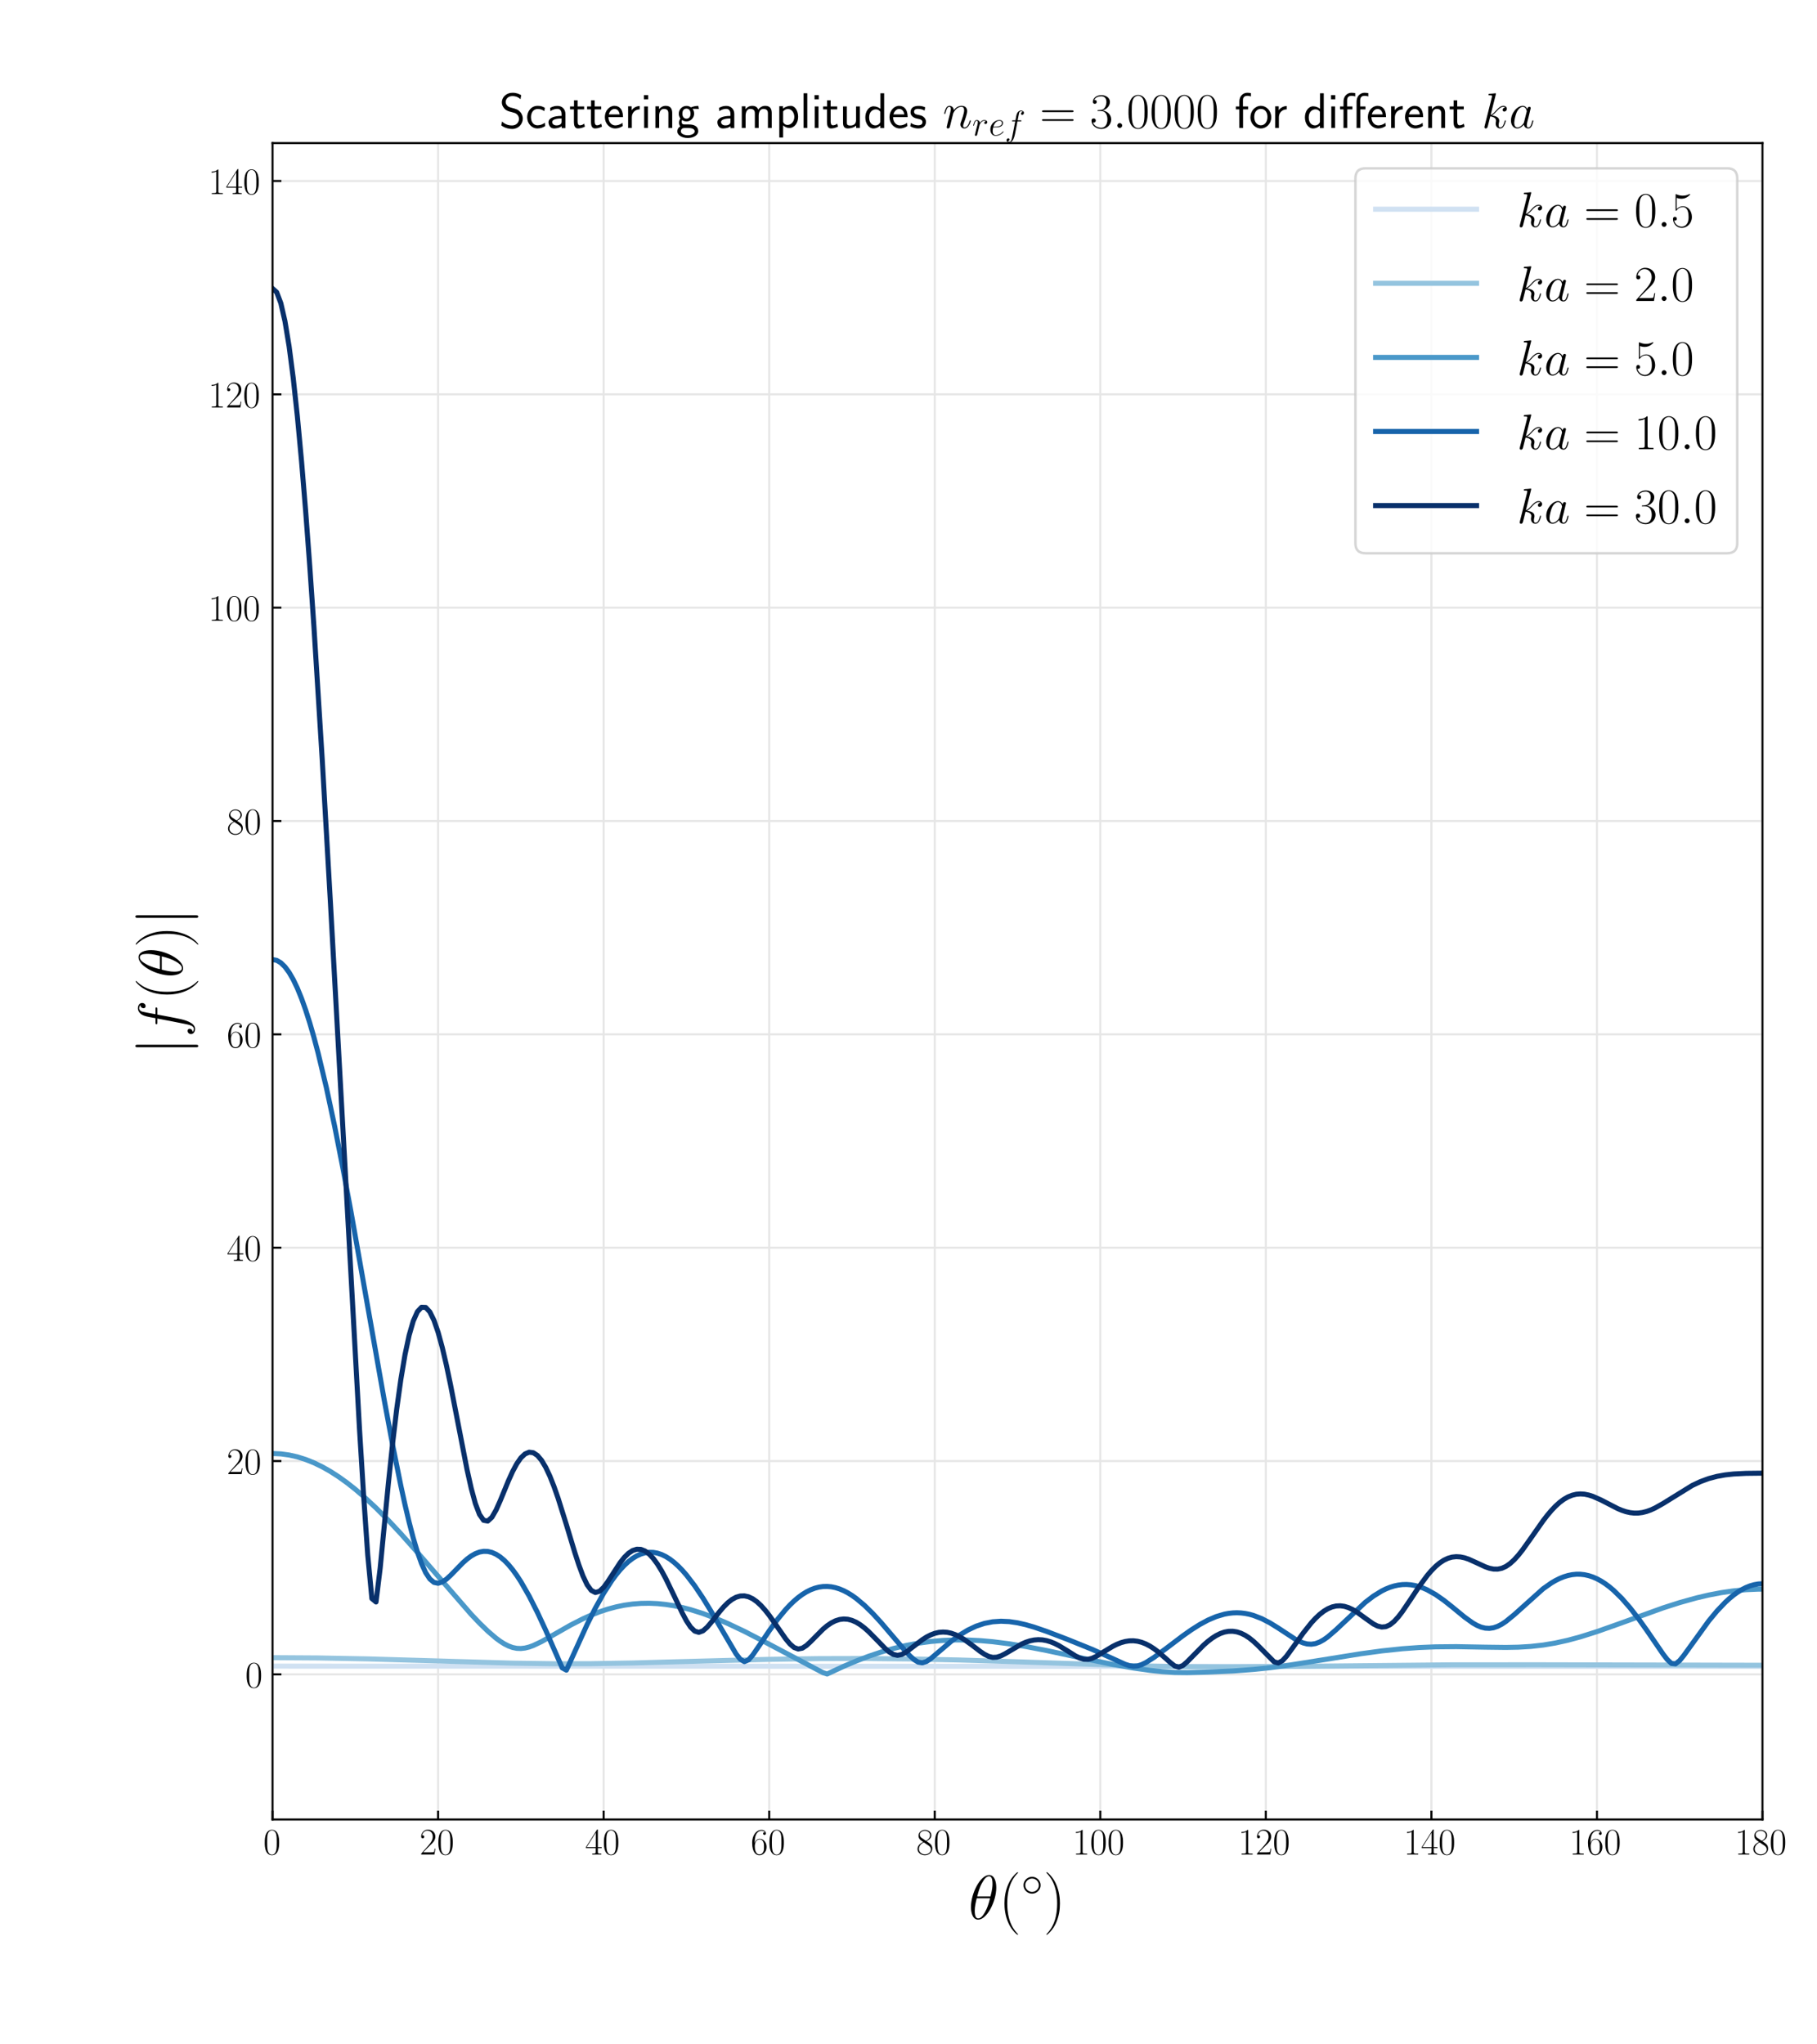 <?xml version="1.0" encoding="utf-8" standalone="no"?>
<!DOCTYPE svg PUBLIC "-//W3C//DTD SVG 1.1//EN"
  "http://www.w3.org/Graphics/SVG/1.1/DTD/svg11.dtd">
<!-- Created with matplotlib (https://matplotlib.org/) -->
<svg height="810pt" version="1.1" viewBox="0 0 720 810" width="720pt" xmlns="http://www.w3.org/2000/svg" xmlns:xlink="http://www.w3.org/1999/xlink">
 <defs>
  <style type="text/css">*{stroke-linecap:butt;stroke-linejoin:round;}</style>
 </defs>
 <g id="figure_1">
  <g id="patch_1">
   <path d="M 0 810 
L 720 810 
L 720 0 
L 0 0 
z
" style="fill:#ffffff;"/>
  </g>
  <g id="axes_1">
   <g id="patch_2">
    <path d="M 108 720.9 
L 698.4 720.9 
L 698.4 56.7 
L 108 56.7 
z
" style="fill:#ffffff;"/>
   </g>
   <g id="matplotlib.axis_1">
    <g id="xtick_1">
     <g id="line2d_1">
      <path clip-path="url(#p29ab34f9b5)" d="M 108 720.9 
L 108 56.7 
" style="fill:none;stroke:#e6e6e6;stroke-linecap:square;stroke-width:0.8;"/>
     </g>
     <g id="line2d_2">
      <defs>
       <path d="M 0 0 
L 0 -3.5 
" id="m27015aa2b9" style="stroke:#000000;stroke-width:0.8;"/>
      </defs>
      <g>
       <use style="stroke:#000000;stroke-width:0.8;" x="108" xlink:href="#m27015aa2b9" y="720.9"/>
      </g>
     </g>
     <g id="text_1">
      <!-- $\mathdefault{0}$ -->
      <g transform="translate(104.342 734.778)scale(0.15 -0.15)">
       <defs>
        <path d="M 42 31.641 
C 42 37.75 41.906 48.125 37.703 56.109 
C 34 63.109 28.094 65.594 22.906 65.594 
C 18.094 65.594 12 63.406 8.203 56.203 
C 4.203 48.719 3.797 39.438 3.797 31.641 
C 3.797 25.953 3.906 17.281 7 9.672 
C 11.297 -0.609 19 -2 22.906 -2 
C 27.5 -2 34.5 -0.109 38.594 9.375 
C 41.594 16.281 42 24.359 42 31.641 
z
M 22.906 -0.406 
C 16.5 -0.406 12.703 5.078 11.297 12.688 
C 10.203 18.562 10.203 27.156 10.203 32.75 
C 10.203 40.438 10.203 46.828 11.5 52.922 
C 13.406 61.391 19 64 22.906 64 
C 27 64 32.297 61.297 34.203 53.125 
C 35.5 47.438 35.594 40.734 35.594 32.75 
C 35.594 26.25 35.594 18.266 34.406 12.375 
C 32.297 1.484 26.406 -0.406 22.906 -0.406 
z
" id="CMR17-48"/>
       </defs>
       <use transform="scale(0.996)" xlink:href="#CMR17-48"/>
      </g>
     </g>
    </g>
    <g id="xtick_2">
     <g id="line2d_3">
      <path clip-path="url(#p29ab34f9b5)" d="M 173.6 720.9 
L 173.6 56.7 
" style="fill:none;stroke:#e6e6e6;stroke-linecap:square;stroke-width:0.8;"/>
     </g>
     <g id="line2d_4">
      <g>
       <use style="stroke:#000000;stroke-width:0.8;" x="173.6" xlink:href="#m27015aa2b9" y="720.9"/>
      </g>
     </g>
     <g id="text_2">
      <!-- $\mathdefault{20}$ -->
      <g transform="translate(166.284 734.778)scale(0.15 -0.15)">
       <defs>
        <path d="M 41.703 15.453 
L 39.906 15.453 
C 38.906 8.375 38.094 7.172 37.703 6.562 
C 37.203 5.766 30 5.766 28.594 5.766 
L 9.406 5.766 
C 13 9.672 20 16.75 28.5 24.953 
C 34.594 30.734 41.703 37.531 41.703 47.422 
C 41.703 59.219 32.297 66 21.797 66 
C 10.797 66 4.094 56.312 4.094 47.344 
C 4.094 43.438 7 42.938 8.203 42.938 
C 9.203 42.938 12.203 43.547 12.203 47.031 
C 12.203 50.109 9.594 51 8.203 51 
C 7.594 51 7 50.906 6.594 50.703 
C 8.5 59.219 14.297 63.406 20.406 63.406 
C 29.094 63.406 34.797 56.516 34.797 47.422 
C 34.797 38.734 29.703 31.25 24 24.75 
L 4.094 2.281 
L 4.094 0 
L 39.297 0 
z
" id="CMR17-50"/>
       </defs>
       <use transform="scale(0.996)" xlink:href="#CMR17-50"/>
       <use transform="translate(45.69 0)scale(0.996)" xlink:href="#CMR17-48"/>
      </g>
     </g>
    </g>
    <g id="xtick_3">
     <g id="line2d_5">
      <path clip-path="url(#p29ab34f9b5)" d="M 239.2 720.9 
L 239.2 56.7 
" style="fill:none;stroke:#e6e6e6;stroke-linecap:square;stroke-width:0.8;"/>
     </g>
     <g id="line2d_6">
      <g>
       <use style="stroke:#000000;stroke-width:0.8;" x="239.2" xlink:href="#m27015aa2b9" y="720.9"/>
      </g>
     </g>
     <g id="text_3">
      <!-- $\mathdefault{40}$ -->
      <g transform="translate(231.884 734.778)scale(0.15 -0.15)">
       <defs>
        <path d="M 33.594 64.406 
C 33.594 66.5 33.5 66.5 31.703 66.5 
L 2 19.594 
L 2 17 
L 27.797 17 
L 27.797 7.141 
C 27.797 3.5 27.594 2.5 20.594 2.5 
L 18.703 2.5 
L 18.703 0 
C 21.906 0 27.297 0 30.703 0 
C 34.094 0 39.5 0 42.703 0 
L 42.703 2.5 
L 40.797 2.5 
C 33.797 2.5 33.594 3.5 33.594 7.141 
L 33.594 17 
L 43.797 17 
L 43.797 19.594 
L 33.594 19.594 
z
M 28.094 57.859 
L 28.094 19.594 
L 4 19.594 
z
" id="CMR17-52"/>
       </defs>
       <use transform="scale(0.996)" xlink:href="#CMR17-52"/>
       <use transform="translate(45.69 0)scale(0.996)" xlink:href="#CMR17-48"/>
      </g>
     </g>
    </g>
    <g id="xtick_4">
     <g id="line2d_7">
      <path clip-path="url(#p29ab34f9b5)" d="M 304.8 720.9 
L 304.8 56.7 
" style="fill:none;stroke:#e6e6e6;stroke-linecap:square;stroke-width:0.8;"/>
     </g>
     <g id="line2d_8">
      <g>
       <use style="stroke:#000000;stroke-width:0.8;" x="304.8" xlink:href="#m27015aa2b9" y="720.9"/>
      </g>
     </g>
     <g id="text_4">
      <!-- $\mathdefault{60}$ -->
      <g transform="translate(297.484 734.778)scale(0.15 -0.15)">
       <defs>
        <path d="M 10.594 34 
C 10.594 57.656 21.797 63 28.297 63 
C 30.406 63 35.5 62.641 37.5 59 
C 35.906 59 32.906 59 32.906 55.516 
C 32.906 52.828 35.094 51.922 36.5 51.922 
C 37.406 51.922 40.094 52.312 40.094 55.625 
C 40.094 61.781 35.094 65.297 28.203 65.297 
C 16.297 65.297 3.797 52.969 3.797 31 
C 3.797 3.953 15.094 -2 23.094 -2 
C 32.797 -2 42 6.672 42 20.047 
C 42 32.516 33.906 41.594 23.703 41.594 
C 17.594 41.594 13.094 37.609 10.594 30.625 
z
M 23.094 0.391 
C 10.797 0.391 10.797 18.75 10.797 22.438 
C 10.797 29.625 14.203 40 23.5 40 
C 25.203 40 30.094 40 33.406 33.125 
C 35.203 29.219 35.203 25.141 35.203 20.141 
C 35.203 14.75 35.203 10.781 33.094 6.781 
C 30.906 2.672 27.703 0.391 23.094 0.391 
z
" id="CMR17-54"/>
       </defs>
       <use transform="scale(0.996)" xlink:href="#CMR17-54"/>
       <use transform="translate(45.69 0)scale(0.996)" xlink:href="#CMR17-48"/>
      </g>
     </g>
    </g>
    <g id="xtick_5">
     <g id="line2d_9">
      <path clip-path="url(#p29ab34f9b5)" d="M 370.4 720.9 
L 370.4 56.7 
" style="fill:none;stroke:#e6e6e6;stroke-linecap:square;stroke-width:0.8;"/>
     </g>
     <g id="line2d_10">
      <g>
       <use style="stroke:#000000;stroke-width:0.8;" x="370.4" xlink:href="#m27015aa2b9" y="720.9"/>
      </g>
     </g>
     <g id="text_5">
      <!-- $\mathdefault{80}$ -->
      <g transform="translate(363.084 734.778)scale(0.15 -0.15)">
       <defs>
        <path d="M 27.203 35.375 
C 33.5 38.547 39.906 43.328 39.906 50.984 
C 39.906 60.016 31.094 65.297 23 65.297 
C 13.906 65.297 5.906 58.734 5.906 49.688 
C 5.906 47.203 6.5 42.922 10.406 39.141 
C 11.406 38.156 15.594 35.172 18.297 33.281 
C 13.797 30.984 3.297 25.531 3.297 14.594 
C 3.297 4.359 13.094 -2 22.797 -2 
C 33.5 -2 42.5 5.656 42.5 15.781 
C 42.5 24.844 36.406 29.016 32.406 31.703 
z
M 14.094 44.094 
C 13.297 44.594 9.297 47.672 9.297 52.359 
C 9.297 58.422 15.594 63 22.797 63 
C 30.703 63 36.5 57.438 36.5 50.969 
C 36.5 41.703 26.094 36.422 25.594 36.422 
C 25.5 36.422 25.406 36.422 24.594 37.031 
z
M 32.5 23.734 
C 34 22.641 38.797 19.375 38.797 13.297 
C 38.797 5.953 31.406 0.391 23 0.391 
C 13.906 0.391 7 6.844 7 14.688 
C 7 22.547 13.094 29.094 20 32.188 
z
" id="CMR17-56"/>
       </defs>
       <use transform="scale(0.996)" xlink:href="#CMR17-56"/>
       <use transform="translate(45.69 0)scale(0.996)" xlink:href="#CMR17-48"/>
      </g>
     </g>
    </g>
    <g id="xtick_6">
     <g id="line2d_11">
      <path clip-path="url(#p29ab34f9b5)" d="M 436 720.9 
L 436 56.7 
" style="fill:none;stroke:#e6e6e6;stroke-linecap:square;stroke-width:0.8;"/>
     </g>
     <g id="line2d_12">
      <g>
       <use style="stroke:#000000;stroke-width:0.8;" x="436" xlink:href="#m27015aa2b9" y="720.9"/>
      </g>
     </g>
     <g id="text_6">
      <!-- $\mathdefault{100}$ -->
      <g transform="translate(425.026 734.778)scale(0.15 -0.15)">
       <defs>
        <path d="M 26.594 63.406 
C 26.594 65.5 26.5 65.5 25.094 65.5 
C 21.203 61.188 15.297 59.797 9.703 59.797 
C 9.406 59.797 8.906 59.797 8.797 59.5 
C 8.703 59.297 8.703 59.094 8.703 57 
C 11.797 57 17 57.594 21 59.984 
L 21 7.203 
C 21 3.688 20.797 2.5 12.203 2.5 
L 9.203 2.5 
L 9.203 0 
C 14 0 19 0 23.797 0 
C 28.594 0 33.594 0 38.406 0 
L 38.406 2.5 
L 35.406 2.5 
C 26.797 2.5 26.594 3.594 26.594 7.156 
z
" id="CMR17-49"/>
       </defs>
       <use transform="scale(0.996)" xlink:href="#CMR17-49"/>
       <use transform="translate(45.69 0)scale(0.996)" xlink:href="#CMR17-48"/>
       <use transform="translate(91.381 0)scale(0.996)" xlink:href="#CMR17-48"/>
      </g>
     </g>
    </g>
    <g id="xtick_7">
     <g id="line2d_13">
      <path clip-path="url(#p29ab34f9b5)" d="M 501.6 720.9 
L 501.6 56.7 
" style="fill:none;stroke:#e6e6e6;stroke-linecap:square;stroke-width:0.8;"/>
     </g>
     <g id="line2d_14">
      <g>
       <use style="stroke:#000000;stroke-width:0.8;" x="501.6" xlink:href="#m27015aa2b9" y="720.9"/>
      </g>
     </g>
     <g id="text_7">
      <!-- $\mathdefault{120}$ -->
      <g transform="translate(490.626 734.778)scale(0.15 -0.15)">
       <use transform="scale(0.996)" xlink:href="#CMR17-49"/>
       <use transform="translate(45.69 0)scale(0.996)" xlink:href="#CMR17-50"/>
       <use transform="translate(91.381 0)scale(0.996)" xlink:href="#CMR17-48"/>
      </g>
     </g>
    </g>
    <g id="xtick_8">
     <g id="line2d_15">
      <path clip-path="url(#p29ab34f9b5)" d="M 567.2 720.9 
L 567.2 56.7 
" style="fill:none;stroke:#e6e6e6;stroke-linecap:square;stroke-width:0.8;"/>
     </g>
     <g id="line2d_16">
      <g>
       <use style="stroke:#000000;stroke-width:0.8;" x="567.2" xlink:href="#m27015aa2b9" y="720.9"/>
      </g>
     </g>
     <g id="text_8">
      <!-- $\mathdefault{140}$ -->
      <g transform="translate(556.226 734.778)scale(0.15 -0.15)">
       <use transform="scale(0.996)" xlink:href="#CMR17-49"/>
       <use transform="translate(45.69 0)scale(0.996)" xlink:href="#CMR17-52"/>
       <use transform="translate(91.381 0)scale(0.996)" xlink:href="#CMR17-48"/>
      </g>
     </g>
    </g>
    <g id="xtick_9">
     <g id="line2d_17">
      <path clip-path="url(#p29ab34f9b5)" d="M 632.8 720.9 
L 632.8 56.7 
" style="fill:none;stroke:#e6e6e6;stroke-linecap:square;stroke-width:0.8;"/>
     </g>
     <g id="line2d_18">
      <g>
       <use style="stroke:#000000;stroke-width:0.8;" x="632.8" xlink:href="#m27015aa2b9" y="720.9"/>
      </g>
     </g>
     <g id="text_9">
      <!-- $\mathdefault{160}$ -->
      <g transform="translate(621.826 734.778)scale(0.15 -0.15)">
       <use transform="scale(0.996)" xlink:href="#CMR17-49"/>
       <use transform="translate(45.69 0)scale(0.996)" xlink:href="#CMR17-54"/>
       <use transform="translate(91.381 0)scale(0.996)" xlink:href="#CMR17-48"/>
      </g>
     </g>
    </g>
    <g id="xtick_10">
     <g id="line2d_19">
      <path clip-path="url(#p29ab34f9b5)" d="M 698.4 720.9 
L 698.4 56.7 
" style="fill:none;stroke:#e6e6e6;stroke-linecap:square;stroke-width:0.8;"/>
     </g>
     <g id="line2d_20">
      <g>
       <use style="stroke:#000000;stroke-width:0.8;" x="698.4" xlink:href="#m27015aa2b9" y="720.9"/>
      </g>
     </g>
     <g id="text_10">
      <!-- $\mathdefault{180}$ -->
      <g transform="translate(687.426 734.778)scale(0.15 -0.15)">
       <use transform="scale(0.996)" xlink:href="#CMR17-49"/>
       <use transform="translate(45.69 0)scale(0.996)" xlink:href="#CMR17-56"/>
       <use transform="translate(91.381 0)scale(0.996)" xlink:href="#CMR17-48"/>
      </g>
     </g>
    </g>
    <g id="text_11">
     <!-- $\theta(^{\circ})$ -->
     <g transform="translate(383.751 760.341)scale(0.25 -0.25)">
      <defs>
       <path d="M 44.297 50 
C 44.297 60.156 41.094 70 32.906 70 
C 18.906 70 4 40.859 4 19 
C 4 14.422 5 -1 15.5 -1 
C 29.094 -1 44.297 27.438 44.297 50 
z
M 14 36 
C 15.5 41.859 17.594 50.219 21.594 57.266 
C 24.906 63.234 28.406 68 32.797 68 
C 36.094 68 38.297 65.219 38.297 55.688 
C 38.297 52.094 38 47.141 35.094 36 
z
M 34.406 33.016 
C 31.906 23.281 29.797 17 26.203 10.734 
C 23.297 5.672 19.797 1 15.594 1 
C 12.5 1 10 3.391 10 13.219 
C 10 19.688 11.594 26.453 13.203 33.016 
z
" id="CMMI12-18"/>
       <path d="M 30.594 -24.391 
C 30.594 -24.297 30.594 -24.094 30.297 -23.797 
C 25.703 -19.125 13.406 -6.359 13.406 24.703 
C 13.406 55.766 25.5 68.422 30.406 73.391 
C 30.406 73.5 30.594 73.703 30.594 74 
C 30.594 74.297 30.297 74.5 29.906 74.5 
C 28.797 74.5 20.297 67.125 15.406 56.156 
C 10.406 45.109 9 34.359 9 24.812 
C 9 17.625 9.703 5.484 15.703 -7.359 
C 20.5 -17.734 28.703 -25 29.906 -25 
C 30.406 -25 30.594 -24.797 30.594 -24.391 
z
" id="CMR17-40"/>
       <path d="M 44.406 25 
C 44.406 35.578 35.5 44.188 25 44.188 
C 14.203 44.188 5.5 35.375 5.5 25 
C 5.5 14.531 14.203 5.812 25 5.812 
C 35.5 5.812 44.406 14.422 44.406 25 
z
M 25 9.812 
C 16.297 9.812 9.5 16.719 9.5 25 
C 9.5 33.281 16.406 40.188 25 40.188 
C 33.297 40.188 40.406 33.469 40.406 25 
C 40.406 16.531 33.297 9.812 25 9.812 
z
" id="CMSY10-14"/>
       <path d="M 26.297 24.703 
C 26.297 31.875 25.594 44.016 19.594 56.859 
C 14.797 67.234 6.594 74.5 5.406 74.5 
C 5.094 74.5 4.703 74.391 4.703 73.891 
C 4.703 73.703 4.797 73.594 4.906 73.391 
C 9.703 68.406 21.906 55.75 21.906 24.75 
C 21.906 -6.359 9.797 -19.016 4.906 -24.016 
C 4.797 -24.203 4.703 -24.312 4.703 -24.5 
C 4.703 -25 5.094 -25 5.406 -25 
C 6.5 -25 15 -17.625 19.906 -6.656 
C 24.906 4.391 26.297 15.141 26.297 24.703 
z
" id="CMR17-41"/>
      </defs>
      <use transform="scale(0.996)" xlink:href="#CMMI12-18"/>
      <use transform="translate(48.17 0)scale(0.996)" xlink:href="#CMR17-40"/>
      <use transform="translate(83.45 36.154)scale(0.697)" xlink:href="#CMSY10-14"/>
      <use transform="translate(118.818 0)scale(0.996)" xlink:href="#CMR17-41"/>
     </g>
    </g>
   </g>
   <g id="matplotlib.axis_2">
    <g id="ytick_1">
     <g id="line2d_21">
      <path clip-path="url(#p29ab34f9b5)" d="M 108 663.405 
L 698.4 663.405 
" style="fill:none;stroke:#e6e6e6;stroke-linecap:square;stroke-width:0.8;"/>
     </g>
     <g id="line2d_22">
      <defs>
       <path d="M 0 0 
L 3.5 0 
" id="m325a9b0105" style="stroke:#000000;stroke-width:0.8;"/>
      </defs>
      <g>
       <use style="stroke:#000000;stroke-width:0.8;" x="108" xlink:href="#m325a9b0105" y="663.405"/>
      </g>
     </g>
     <g id="text_12">
      <!-- $\mathdefault{0}$ -->
      <g transform="translate(97.184 668.594)scale(0.15 -0.15)">
       <use transform="scale(0.996)" xlink:href="#CMR17-48"/>
      </g>
     </g>
    </g>
    <g id="ytick_2">
     <g id="line2d_23">
      <path clip-path="url(#p29ab34f9b5)" d="M 108 578.878 
L 698.4 578.878 
" style="fill:none;stroke:#e6e6e6;stroke-linecap:square;stroke-width:0.8;"/>
     </g>
     <g id="line2d_24">
      <g>
       <use style="stroke:#000000;stroke-width:0.8;" x="108" xlink:href="#m325a9b0105" y="578.878"/>
      </g>
     </g>
     <g id="text_13">
      <!-- $\mathdefault{20}$ -->
      <g transform="translate(89.868 584.066)scale(0.15 -0.15)">
       <use transform="scale(0.996)" xlink:href="#CMR17-50"/>
       <use transform="translate(45.69 0)scale(0.996)" xlink:href="#CMR17-48"/>
      </g>
     </g>
    </g>
    <g id="ytick_3">
     <g id="line2d_25">
      <path clip-path="url(#p29ab34f9b5)" d="M 108 494.35 
L 698.4 494.35 
" style="fill:none;stroke:#e6e6e6;stroke-linecap:square;stroke-width:0.8;"/>
     </g>
     <g id="line2d_26">
      <g>
       <use style="stroke:#000000;stroke-width:0.8;" x="108" xlink:href="#m325a9b0105" y="494.35"/>
      </g>
     </g>
     <g id="text_14">
      <!-- $\mathdefault{40}$ -->
      <g transform="translate(89.868 499.539)scale(0.15 -0.15)">
       <use transform="scale(0.996)" xlink:href="#CMR17-52"/>
       <use transform="translate(45.69 0)scale(0.996)" xlink:href="#CMR17-48"/>
      </g>
     </g>
    </g>
    <g id="ytick_4">
     <g id="line2d_27">
      <path clip-path="url(#p29ab34f9b5)" d="M 108 409.823 
L 698.4 409.823 
" style="fill:none;stroke:#e6e6e6;stroke-linecap:square;stroke-width:0.8;"/>
     </g>
     <g id="line2d_28">
      <g>
       <use style="stroke:#000000;stroke-width:0.8;" x="108" xlink:href="#m325a9b0105" y="409.823"/>
      </g>
     </g>
     <g id="text_15">
      <!-- $\mathdefault{60}$ -->
      <g transform="translate(89.868 415.012)scale(0.15 -0.15)">
       <use transform="scale(0.996)" xlink:href="#CMR17-54"/>
       <use transform="translate(45.69 0)scale(0.996)" xlink:href="#CMR17-48"/>
      </g>
     </g>
    </g>
    <g id="ytick_5">
     <g id="line2d_29">
      <path clip-path="url(#p29ab34f9b5)" d="M 108 325.295 
L 698.4 325.295 
" style="fill:none;stroke:#e6e6e6;stroke-linecap:square;stroke-width:0.8;"/>
     </g>
     <g id="line2d_30">
      <g>
       <use style="stroke:#000000;stroke-width:0.8;" x="108" xlink:href="#m325a9b0105" y="325.295"/>
      </g>
     </g>
     <g id="text_16">
      <!-- $\mathdefault{80}$ -->
      <g transform="translate(89.868 330.484)scale(0.15 -0.15)">
       <use transform="scale(0.996)" xlink:href="#CMR17-56"/>
       <use transform="translate(45.69 0)scale(0.996)" xlink:href="#CMR17-48"/>
      </g>
     </g>
    </g>
    <g id="ytick_6">
     <g id="line2d_31">
      <path clip-path="url(#p29ab34f9b5)" d="M 108 240.768 
L 698.4 240.768 
" style="fill:none;stroke:#e6e6e6;stroke-linecap:square;stroke-width:0.8;"/>
     </g>
     <g id="line2d_32">
      <g>
       <use style="stroke:#000000;stroke-width:0.8;" x="108" xlink:href="#m325a9b0105" y="240.768"/>
      </g>
     </g>
     <g id="text_17">
      <!-- $\mathdefault{100}$ -->
      <g transform="translate(82.551 245.957)scale(0.15 -0.15)">
       <use transform="scale(0.996)" xlink:href="#CMR17-49"/>
       <use transform="translate(45.69 0)scale(0.996)" xlink:href="#CMR17-48"/>
       <use transform="translate(91.381 0)scale(0.996)" xlink:href="#CMR17-48"/>
      </g>
     </g>
    </g>
    <g id="ytick_7">
     <g id="line2d_33">
      <path clip-path="url(#p29ab34f9b5)" d="M 108 156.241 
L 698.4 156.241 
" style="fill:none;stroke:#e6e6e6;stroke-linecap:square;stroke-width:0.8;"/>
     </g>
     <g id="line2d_34">
      <g>
       <use style="stroke:#000000;stroke-width:0.8;" x="108" xlink:href="#m325a9b0105" y="156.241"/>
      </g>
     </g>
     <g id="text_18">
      <!-- $\mathdefault{120}$ -->
      <g transform="translate(82.551 161.43)scale(0.15 -0.15)">
       <use transform="scale(0.996)" xlink:href="#CMR17-49"/>
       <use transform="translate(45.69 0)scale(0.996)" xlink:href="#CMR17-50"/>
       <use transform="translate(91.381 0)scale(0.996)" xlink:href="#CMR17-48"/>
      </g>
     </g>
    </g>
    <g id="ytick_8">
     <g id="line2d_35">
      <path clip-path="url(#p29ab34f9b5)" d="M 108 71.713 
L 698.4 71.713 
" style="fill:none;stroke:#e6e6e6;stroke-linecap:square;stroke-width:0.8;"/>
     </g>
     <g id="line2d_36">
      <g>
       <use style="stroke:#000000;stroke-width:0.8;" x="108" xlink:href="#m325a9b0105" y="71.713"/>
      </g>
     </g>
     <g id="text_19">
      <!-- $\mathdefault{140}$ -->
      <g transform="translate(82.551 76.902)scale(0.15 -0.15)">
       <use transform="scale(0.996)" xlink:href="#CMR17-49"/>
       <use transform="translate(45.69 0)scale(0.996)" xlink:href="#CMR17-52"/>
       <use transform="translate(91.381 0)scale(0.996)" xlink:href="#CMR17-48"/>
      </g>
     </g>
    </g>
    <g id="text_20">
     <!-- $|f(\theta)|$ -->
     <g transform="translate(72.325 417.9)rotate(-90)scale(0.25 -0.25)">
      <defs>
       <path d="M 15.906 71.406 
C 15.906 73.203 15.906 75 13.906 75 
C 11.906 75 11.906 73.203 11.906 71.406 
L 11.906 -21.406 
C 11.906 -23.203 11.906 -25 13.906 -25 
C 15.906 -25 15.906 -23.203 15.906 -21.406 
z
" id="CMSY10-106"/>
       <path d="M 44.594 40.094 
C 46.594 40.094 47.406 40.094 47.406 42 
C 47.406 43 46.594 43 44.797 43 
L 36.703 43 
C 38.594 53.578 40 60.891 40.797 64.172 
C 41.406 66.641 43.5 69 46.094 69 
C 48.203 69 50.297 68.094 51.297 67.156 
C 47.406 66.75 46.203 63.781 46.203 62.016 
C 46.203 59.953 47.703 58.734 49.594 58.734 
C 51.594 58.734 54.594 60.469 54.594 64.359 
C 54.594 68.641 50.406 71 46 71 
C 41.703 71 37.5 67.719 35.5 63.719 
C 33.703 60.125 32.703 56.422 30.406 43 
L 23.703 43 
C 21.797 43 20.797 43 20.797 41.203 
C 20.797 40.094 21.406 40.094 23.406 40.094 
L 29.797 40.094 
C 28 30.875 23.906 8.469 21.594 -2.141 
C 19.906 -10.766 18.406 -18 13.406 -18 
C 13.094 -18 10.203 -18 8.406 -16.109 
C 13.5 -15.703 13.5 -11.344 13.5 -11.25 
C 13.5 -9.266 12 -8.078 10.094 -8.078 
C 8.094 -8.078 5.094 -9.766 5.094 -13.547 
C 5.094 -17.812 9.5 -20 13.406 -20 
C 23.594 -20 27.797 -1.844 28.906 3.109 
C 30.703 10.75 35.594 37.125 36.094 40.094 
z
" id="CMMI12-102"/>
      </defs>
      <use transform="scale(0.996)" xlink:href="#CMSY10-106"/>
      <use transform="translate(27.674 0)scale(0.996)" xlink:href="#CMMI12-102"/>
      <use transform="translate(86.394 0)scale(0.996)" xlink:href="#CMR17-40"/>
      <use transform="translate(121.675 0)scale(0.996)" xlink:href="#CMMI12-18"/>
      <use transform="translate(169.845 0)scale(0.996)" xlink:href="#CMR17-41"/>
      <use transform="translate(205.125 0)scale(0.996)" xlink:href="#CMSY10-106"/>
     </g>
    </g>
   </g>
   <g id="line2d_37">
    <path clip-path="url(#p29ab34f9b5)" d="M 108 660.141 
L 665.6 660.253 
L 698.4 660.254 
L 698.4 660.254 
" style="fill:none;stroke:#d0e1f2;stroke-linecap:square;stroke-width:2;"/>
   </g>
   <g id="line2d_38">
    <path clip-path="url(#p29ab34f9b5)" d="M 108 656.785 
L 126.04 656.901 
L 145.72 657.273 
L 170.32 657.994 
L 203.12 658.96 
L 219.52 659.195 
L 234.28 659.17 
L 250.68 658.896 
L 275.28 658.218 
L 304.8 657.45 
L 324.48 657.163 
L 342.52 657.118 
L 360.56 657.292 
L 380.24 657.71 
L 404.84 658.481 
L 452.4 660.058 
L 470.44 660.379 
L 486.84 660.449 
L 508.16 660.292 
L 575.4 659.619 
L 609.84 659.602 
L 698.4 659.797 
L 698.4 659.797 
" style="fill:none;stroke:#94c4df;stroke-linecap:square;stroke-width:2;"/>
   </g>
   <g id="line2d_39">
    <path clip-path="url(#p29ab34f9b5)" d="M 108 575.894 
L 111.28 576.043 
L 114.56 576.49 
L 117.84 577.231 
L 121.12 578.263 
L 124.4 579.578 
L 127.68 581.171 
L 130.96 583.03 
L 134.24 585.145 
L 137.52 587.504 
L 140.8 590.092 
L 144.08 592.895 
L 149 597.464 
L 153.92 602.416 
L 158.84 607.685 
L 165.4 615.077 
L 186.72 639.633 
L 190 643.076 
L 193.28 646.265 
L 196.56 649.075 
L 198.2 650.284 
L 199.84 651.322 
L 201.48 652.157 
L 203.12 652.755 
L 204.76 653.093 
L 206.4 653.163 
L 208.04 652.977 
L 209.68 652.568 
L 211.32 651.976 
L 214.6 650.418 
L 219.52 647.634 
L 226.08 643.891 
L 231 641.379 
L 234.28 639.911 
L 237.56 638.63 
L 240.84 637.547 
L 244.12 636.669 
L 247.4 635.998 
L 250.68 635.536 
L 253.96 635.28 
L 257.24 635.226 
L 260.52 635.369 
L 263.8 635.702 
L 267.08 636.217 
L 270.36 636.904 
L 273.64 637.753 
L 278.56 639.304 
L 283.48 641.152 
L 288.4 643.252 
L 294.96 646.365 
L 303.16 650.599 
L 326.12 662.739 
L 327.76 663.263 
L 334.32 660.211 
L 339.24 658.126 
L 344.16 656.244 
L 349.08 654.585 
L 354 653.161 
L 358.92 651.984 
L 363.84 651.058 
L 368.76 650.382 
L 373.68 649.953 
L 378.6 649.761 
L 383.52 649.794 
L 388.44 650.035 
L 393.36 650.466 
L 399.92 651.297 
L 406.48 652.368 
L 414.68 653.95 
L 429.44 657.104 
L 440.92 659.452 
L 449.12 660.89 
L 455.68 661.82 
L 460.6 662.345 
L 465.52 662.663 
L 470.44 662.725 
L 478.64 662.504 
L 488.48 662.066 
L 496.68 661.463 
L 503.24 660.769 
L 511.44 659.669 
L 522.92 657.853 
L 539.32 655.223 
L 547.52 654.111 
L 555.72 653.247 
L 562.28 652.771 
L 568.84 652.497 
L 577.04 652.419 
L 588.52 652.627 
L 596.72 652.729 
L 601.64 652.633 
L 606.56 652.337 
L 611.48 651.79 
L 616.4 650.966 
L 621.32 649.872 
L 626.24 648.538 
L 632.8 646.465 
L 641 643.569 
L 659.04 637.061 
L 665.6 634.96 
L 672.16 633.13 
L 677.08 631.976 
L 682 631.034 
L 686.92 630.322 
L 691.84 629.855 
L 696.76 629.641 
L 698.4 629.627 
L 698.4 629.627 
" style="fill:none;stroke:#4a98c9;stroke-linecap:square;stroke-width:2;"/>
   </g>
   <g id="line2d_40">
    <path clip-path="url(#p29ab34f9b5)" d="M 108 380.187 
L 109.64 380.507 
L 111.28 381.467 
L 112.92 383.061 
L 114.56 385.282 
L 116.2 388.12 
L 117.84 391.562 
L 119.48 395.592 
L 121.12 400.19 
L 122.76 405.335 
L 124.4 411.005 
L 126.04 417.171 
L 129.32 430.879 
L 132.6 446.207 
L 135.88 462.872 
L 139.16 480.568 
L 145.72 517.722 
L 152.28 554.839 
L 155.56 572.403 
L 158.84 588.692 
L 160.48 596.181 
L 162.12 603.12 
L 163.76 609.404 
L 165.4 614.915 
L 167.04 619.526 
L 168.68 623.115 
L 170.32 625.598 
L 171.96 626.967 
L 173.6 627.312 
L 175.24 626.814 
L 176.88 625.701 
L 178.52 624.2 
L 183.44 619.164 
L 185.08 617.711 
L 186.72 616.498 
L 188.36 615.566 
L 190 614.946 
L 191.64 614.653 
L 193.28 614.699 
L 194.92 615.085 
L 196.56 615.81 
L 198.2 616.867 
L 199.84 618.245 
L 201.48 619.932 
L 203.12 621.912 
L 204.76 624.168 
L 206.4 626.681 
L 209.68 632.393 
L 212.96 638.87 
L 216.24 645.922 
L 222.8 660.856 
L 224.44 661.738 
L 232.64 643.676 
L 235.92 637.141 
L 239.2 631.267 
L 242.48 626.174 
L 244.12 623.953 
L 245.76 621.963 
L 247.4 620.212 
L 249.04 618.708 
L 250.68 617.456 
L 252.32 616.461 
L 253.96 615.725 
L 255.6 615.25 
L 257.24 615.035 
L 258.88 615.077 
L 260.52 615.375 
L 262.16 615.922 
L 263.8 616.714 
L 265.44 617.742 
L 267.08 618.999 
L 268.72 620.473 
L 270.36 622.154 
L 272 624.029 
L 275.28 628.31 
L 278.56 633.195 
L 281.84 638.548 
L 291.68 655.309 
L 293.32 657.397 
L 294.96 658.364 
L 296.6 657.669 
L 298.24 655.816 
L 301.52 651.04 
L 304.8 646.162 
L 308.08 641.647 
L 311.36 637.676 
L 313 635.929 
L 314.64 634.353 
L 316.28 632.958 
L 317.92 631.748 
L 319.56 630.729 
L 321.2 629.904 
L 322.84 629.275 
L 324.48 628.841 
L 326.12 628.604 
L 327.76 628.561 
L 329.4 628.709 
L 331.04 629.043 
L 332.68 629.559 
L 334.32 630.249 
L 335.96 631.108 
L 337.6 632.125 
L 339.24 633.292 
L 342.52 636.035 
L 345.8 639.244 
L 349.08 642.815 
L 354 648.584 
L 358.92 654.34 
L 360.56 656.074 
L 362.2 657.556 
L 363.84 658.571 
L 365.48 658.841 
L 367.12 658.303 
L 368.76 657.219 
L 372.04 654.438 
L 376.96 650.255 
L 380.24 647.847 
L 383.52 645.85 
L 386.8 644.303 
L 390.08 643.213 
L 393.36 642.57 
L 396.64 642.346 
L 399.92 642.5 
L 403.2 642.98 
L 406.48 643.727 
L 409.76 644.681 
L 414.68 646.37 
L 422.88 649.497 
L 432.72 653.473 
L 439.28 656.414 
L 445.84 659.401 
L 447.48 659.93 
L 449.12 660.183 
L 450.76 660.051 
L 452.4 659.538 
L 454.04 658.74 
L 457.32 656.661 
L 462.24 653.028 
L 468.8 648.065 
L 472.08 645.759 
L 475.36 643.682 
L 478.64 641.911 
L 481.92 640.513 
L 485.2 639.545 
L 486.84 639.238 
L 488.48 639.054 
L 490.12 638.996 
L 491.76 639.066 
L 493.4 639.266 
L 495.04 639.593 
L 496.68 640.047 
L 499.96 641.316 
L 503.24 643.016 
L 506.52 645.049 
L 513.08 649.356 
L 514.72 650.245 
L 516.36 650.937 
L 518 651.362 
L 519.64 651.461 
L 521.28 651.203 
L 522.92 650.595 
L 524.56 649.679 
L 526.2 648.513 
L 529.48 645.68 
L 540.96 634.889 
L 544.24 632.388 
L 547.52 630.366 
L 549.16 629.559 
L 550.8 628.896 
L 552.44 628.385 
L 554.08 628.029 
L 555.72 627.831 
L 557.36 627.791 
L 559 627.911 
L 560.64 628.188 
L 562.28 628.62 
L 563.92 629.201 
L 565.56 629.925 
L 568.84 631.767 
L 572.12 634.054 
L 575.4 636.652 
L 580.32 640.692 
L 583.6 643.049 
L 585.24 643.982 
L 586.88 644.678 
L 588.52 645.089 
L 590.16 645.181 
L 591.8 644.941 
L 593.44 644.381 
L 595.08 643.536 
L 596.72 642.452 
L 600 639.777 
L 611.48 629.478 
L 614.76 627.176 
L 616.4 626.218 
L 618.04 625.403 
L 619.68 624.741 
L 621.32 624.238 
L 622.96 623.901 
L 624.6 623.735 
L 626.24 623.742 
L 627.88 623.926 
L 629.52 624.286 
L 631.16 624.823 
L 632.8 625.536 
L 634.44 626.421 
L 636.08 627.477 
L 637.72 628.697 
L 639.36 630.077 
L 642.64 633.287 
L 645.92 637.042 
L 649.2 641.263 
L 652.48 645.846 
L 659.04 655.415 
L 660.68 657.545 
L 662.32 659.069 
L 663.96 659.231 
L 665.6 657.92 
L 667.24 655.895 
L 677.08 642.268 
L 680.36 638.31 
L 683.64 634.867 
L 685.28 633.364 
L 686.92 632.017 
L 688.56 630.835 
L 690.2 629.824 
L 691.84 628.99 
L 693.48 628.336 
L 695.12 627.866 
L 696.76 627.584 
L 698.4 627.489 
L 698.4 627.489 
" style="fill:none;stroke:#1764ab;stroke-linecap:square;stroke-width:2;"/>
   </g>
   <g id="line2d_41">
    <path clip-path="url(#p29ab34f9b5)" d="M 108 114.337 
L 109.64 115.784 
L 111.28 120.111 
L 112.92 127.279 
L 114.56 137.221 
L 116.2 149.845 
L 117.84 165.036 
L 119.48 182.654 
L 121.12 202.538 
L 122.76 224.507 
L 124.4 248.361 
L 127.68 300.851 
L 130.96 358.13 
L 142.44 565.941 
L 144.08 592.405 
L 145.72 616.101 
L 147.36 633.359 
L 149 634.728 
L 150.64 621.392 
L 153.92 587.493 
L 155.56 572.022 
L 157.2 558.308 
L 158.84 546.533 
L 160.48 536.777 
L 162.12 529.069 
L 163.76 523.395 
L 165.4 519.712 
L 167.04 517.95 
L 168.68 518.013 
L 170.32 519.783 
L 171.96 523.121 
L 173.6 527.868 
L 175.24 533.842 
L 176.88 540.842 
L 178.52 548.643 
L 185.08 582.343 
L 186.72 589.663 
L 188.36 595.702 
L 190 600.036 
L 191.64 602.372 
L 193.28 602.665 
L 194.92 601.16 
L 196.56 598.312 
L 198.2 594.642 
L 201.48 586.665 
L 203.12 583.042 
L 204.76 579.977 
L 206.4 577.619 
L 208.04 576.068 
L 209.68 575.38 
L 211.32 575.581 
L 212.96 576.666 
L 214.6 578.607 
L 216.24 581.354 
L 217.88 584.837 
L 219.52 588.971 
L 221.16 593.648 
L 224.44 604.114 
L 227.72 614.963 
L 229.36 619.998 
L 231 624.409 
L 232.64 627.879 
L 234.28 630.12 
L 235.92 630.968 
L 237.56 630.48 
L 239.2 628.928 
L 240.84 626.686 
L 245.76 619.104 
L 247.4 617.039 
L 249.04 615.427 
L 250.68 614.339 
L 252.32 613.817 
L 253.96 613.879 
L 255.6 614.525 
L 257.24 615.738 
L 258.88 617.485 
L 260.52 619.721 
L 262.16 622.388 
L 263.8 625.415 
L 267.08 632.188 
L 270.36 639.102 
L 272 642.177 
L 273.64 644.662 
L 275.28 646.261 
L 276.92 646.757 
L 278.56 646.16 
L 280.2 644.724 
L 281.84 642.793 
L 285.12 638.576 
L 286.76 636.66 
L 288.4 635.025 
L 290.04 633.737 
L 291.68 632.84 
L 293.32 632.357 
L 294.96 632.298 
L 296.6 632.662 
L 298.24 633.434 
L 299.88 634.591 
L 301.52 636.101 
L 303.16 637.921 
L 304.8 640 
L 308.08 644.666 
L 311.36 649.361 
L 313 651.338 
L 314.64 652.752 
L 316.28 653.349 
L 317.92 653.032 
L 319.56 651.968 
L 321.2 650.456 
L 326.12 645.497 
L 327.76 644.128 
L 329.4 643.012 
L 331.04 642.183 
L 332.68 641.663 
L 334.32 641.461 
L 335.96 641.578 
L 337.6 642.006 
L 339.24 642.732 
L 340.88 643.731 
L 342.52 644.974 
L 344.16 646.425 
L 347.44 649.743 
L 350.72 653.12 
L 352.36 654.532 
L 354 655.513 
L 355.64 655.871 
L 357.28 655.545 
L 358.92 654.675 
L 362.2 652.172 
L 365.48 649.665 
L 367.12 648.619 
L 368.76 647.772 
L 370.4 647.149 
L 372.04 646.766 
L 373.68 646.632 
L 375.32 646.747 
L 376.96 647.103 
L 378.6 647.688 
L 380.24 648.483 
L 381.88 649.46 
L 385.16 651.813 
L 388.44 654.326 
L 390.08 655.429 
L 391.72 656.259 
L 393.36 656.673 
L 395 656.593 
L 396.64 656.066 
L 398.28 655.233 
L 404.84 651.382 
L 406.48 650.666 
L 408.12 650.129 
L 409.76 649.788 
L 411.4 649.656 
L 413.04 649.734 
L 414.68 650.022 
L 416.32 650.509 
L 417.96 651.18 
L 419.6 652.011 
L 422.88 654.014 
L 426.16 656.085 
L 427.8 656.909 
L 429.44 657.406 
L 431.08 657.456 
L 432.72 657.049 
L 434.36 656.29 
L 437.64 654.288 
L 440.92 652.318 
L 442.56 651.501 
L 444.2 650.847 
L 445.84 650.383 
L 447.48 650.127 
L 449.12 650.091 
L 450.76 650.283 
L 452.4 650.704 
L 454.04 651.349 
L 455.68 652.21 
L 457.32 653.27 
L 458.96 654.508 
L 462.24 657.365 
L 463.88 658.839 
L 465.52 660.086 
L 467.16 660.562 
L 468.8 659.844 
L 470.44 658.409 
L 477 651.761 
L 478.64 650.33 
L 480.28 649.078 
L 481.92 648.031 
L 483.56 647.215 
L 485.2 646.649 
L 486.84 646.347 
L 488.48 646.32 
L 490.12 646.573 
L 491.76 647.106 
L 493.4 647.913 
L 495.04 648.983 
L 496.68 650.295 
L 498.32 651.821 
L 504.88 658.442 
L 506.52 658.882 
L 508.16 657.994 
L 509.8 656.205 
L 513.08 651.695 
L 516.36 647.089 
L 519.64 642.962 
L 521.28 641.187 
L 522.92 639.65 
L 524.56 638.376 
L 526.2 637.387 
L 527.84 636.696 
L 529.48 636.312 
L 531.12 636.237 
L 532.76 636.463 
L 534.4 636.974 
L 536.04 637.743 
L 537.68 638.731 
L 540.96 641.123 
L 544.24 643.448 
L 545.88 644.265 
L 547.52 644.655 
L 549.16 644.499 
L 550.8 643.746 
L 552.44 642.427 
L 554.08 640.634 
L 555.72 638.492 
L 559 633.638 
L 562.28 628.689 
L 565.56 624.228 
L 567.2 622.309 
L 568.84 620.647 
L 570.48 619.267 
L 572.12 618.186 
L 573.76 617.411 
L 575.4 616.943 
L 577.04 616.769 
L 578.68 616.87 
L 580.32 617.215 
L 581.96 617.763 
L 585.24 619.245 
L 588.52 620.771 
L 590.16 621.346 
L 591.8 621.685 
L 593.44 621.713 
L 595.08 621.376 
L 596.72 620.644 
L 598.36 619.517 
L 600 618.022 
L 601.64 616.208 
L 603.28 614.141 
L 606.56 609.539 
L 611.48 602.524 
L 613.12 600.398 
L 614.76 598.456 
L 616.4 596.733 
L 618.04 595.254 
L 619.68 594.039 
L 621.32 593.098 
L 622.96 592.433 
L 624.6 592.04 
L 626.24 591.909 
L 627.88 592.02 
L 629.52 592.35 
L 631.16 592.868 
L 634.44 594.323 
L 641 597.711 
L 642.64 598.399 
L 644.28 598.946 
L 645.92 599.322 
L 647.56 599.506 
L 649.2 599.489 
L 650.84 599.269 
L 652.48 598.855 
L 654.12 598.264 
L 655.76 597.519 
L 659.04 595.681 
L 670.52 588.581 
L 673.8 587.034 
L 677.08 585.829 
L 680.36 584.955 
L 683.64 584.37 
L 686.92 584.012 
L 691.84 583.759 
L 698.4 583.683 
L 698.4 583.683 
" style="fill:none;stroke:#08306b;stroke-linecap:square;stroke-width:2;"/>
   </g>
   <g id="patch_3">
    <path d="M 108 720.9 
L 108 56.7 
" style="fill:none;stroke:#000000;stroke-linecap:square;stroke-linejoin:miter;stroke-width:0.8;"/>
   </g>
   <g id="patch_4">
    <path d="M 698.4 720.9 
L 698.4 56.7 
" style="fill:none;stroke:#000000;stroke-linecap:square;stroke-linejoin:miter;stroke-width:0.8;"/>
   </g>
   <g id="patch_5">
    <path d="M 108 720.9 
L 698.4 720.9 
" style="fill:none;stroke:#000000;stroke-linecap:square;stroke-linejoin:miter;stroke-width:0.8;"/>
   </g>
   <g id="patch_6">
    <path d="M 108 56.7 
L 698.4 56.7 
" style="fill:none;stroke:#000000;stroke-linecap:square;stroke-linejoin:miter;stroke-width:0.8;"/>
   </g>
   <g id="text_21">
    <!-- Scattering amplitudes $n_{ref}=3.0000$ for different $ka$ -->
    <g transform="translate(197.821 50.7)scale(0.2 -0.2)">
     <defs>
      <path d="M 43.703 65.141 
C 39.297 67.719 34.5 70 26.406 70 
C 13.5 70 5.203 60.609 5.203 51.031 
C 5.203 47.266 6.297 43.016 10.203 38.672 
C 14.094 34.312 18.5 33.141 24.094 31.766 
C 26.406 31.156 30.297 30.062 31 29.781 
C 36.594 27.609 39.297 22.562 39.297 17.812 
C 39.297 11.594 34.406 4.969 25.703 4.969 
C 22.703 4.969 13.906 4.969 5.594 12.797 
L 4.203 4.969 
C 12.406 -1 21.297 -2 25.797 -2 
C 38.094 -2 46.906 7.625 46.906 18.531 
C 46.906 22.5 45.703 27.547 41.5 32.203 
C 37.406 36.672 33.797 37.656 25.594 39.828 
C 20.906 41.031 17.906 41.828 15.406 44.891 
C 13.703 47.078 12.797 49.156 12.797 51.828 
C 12.797 57.391 17.594 63.438 26.406 63.438 
C 30.797 63.438 36.5 62.531 42.297 57.188 
z
" id="CMSS17-83"/>
      <path d="M 38.5 39.703 
C 38.5 40.391 33.906 42.406 32.703 42.797 
C 29.406 44 25.203 44 24.094 44 
C 11.094 44 3.297 32.703 3.297 21.297 
C 3.297 9.297 12 -1 23.703 -1 
C 30.406 -1 35.203 1.188 39.094 3.781 
L 38.5 10.375 
C 34.203 7.078 29.203 5.266 23.797 5.266 
C 16 5.266 10.906 12.094 10.906 21.391 
C 10.906 28.609 14.203 37.719 24.203 37.719 
C 29.703 37.719 32.797 36.609 37.406 33.516 
z
" id="CMSS17-99"/>
      <path d="M 37.594 27.984 
C 37.594 37.375 30.906 43.875 21.906 43.875 
C 17.5 43.875 12.703 43.078 7.203 39.891 
L 7.797 33.359 
C 10.297 35.125 14.594 38 21.797 38 
C 26.906 38 30 34.062 30 27.844 
L 30 24 
C 14 24 4 19.344 4 11.344 
C 4 7.203 6.5 -1 14.797 -1 
C 16.297 -1 24.406 -1 30.203 3.391 
L 30.203 -0.297 
L 37.594 -0.297 
z
M 30 12.75 
C 30 10.953 30 8.562 27 6.781 
C 24.406 5.078 21.094 5.078 19.703 5.078 
C 14.703 5.078 11.297 7.984 11.297 11.625 
C 11.297 18.922 26.906 18.922 30 18.922 
z
" id="CMSS17-97"/>
      <path d="M 16.703 37 
L 29.703 37 
L 29.703 42.766 
L 16.703 42.766 
L 16.703 55 
L 9.594 55 
L 9.594 42.766 
L 1.703 42.766 
L 1.703 37 
L 9.406 37 
L 9.406 11.703 
C 9.406 6 10.703 -1 17.297 -1 
C 22.297 -1 26.906 0.391 31.297 2.688 
L 29.703 8.562 
C 27.297 6.469 24.406 5.266 21.297 5.266 
C 16.906 5.266 16.703 10.875 16.703 13.375 
z
" id="CMSS17-116"/>
      <path d="M 39.094 21.516 
C 39.094 24.844 38.906 31.297 35.703 36.641 
C 32.203 42.391 26.5 44 22.203 44 
C 11.797 44 3 34.188 3 21.484 
C 3 9.094 12.094 -1 23.594 -1 
C 28.094 -1 33.594 0.297 38.594 3.875 
C 38.594 4.281 38.406 6.469 38.297 6.562 
C 38.297 6.766 38 9.844 38 10.25 
C 33.203 6.359 27.703 5.078 23.703 5.078 
C 17.297 5.078 10.406 10.422 10.094 21.516 
z
M 10.906 27 
C 12.203 32.562 16.594 37.828 22.203 37.828 
C 23.703 37.828 30.703 37.828 32.5 27 
z
" id="CMSS17-101"/>
      <path d="M 14.906 21.297 
C 14.906 30.703 21.797 37 30.594 37 
L 30.594 43.578 
C 24.203 43.578 18.203 40.391 14.594 35.203 
L 14.594 43.094 
L 7.5 43.094 
L 7.5 0 
L 14.906 0 
z
" id="CMSS17-114"/>
      <path d="M 15.297 65.359 
L 6.906 65.359 
L 6.906 57 
L 15.297 57 
z
M 14.797 42.797 
L 7.406 42.797 
L 7.406 0 
L 14.797 0 
z
" id="CMSS17-105"/>
      <path d="M 40.906 29.328 
C 40.906 35.672 39.406 44 28.094 44 
C 21.703 44 17.5 40.719 14.703 37.328 
L 14.703 43.094 
L 7.406 43.094 
L 7.406 0 
L 15 0 
L 15 24.359 
C 15 30.688 17.406 37.938 24.203 37.938 
C 33 37.938 33.297 32 33.297 28.578 
L 33.297 0 
L 40.906 0 
z
" id="CMSS17-110"/>
      <path d="M 44.5 43.875 
C 38.797 43.875 33.906 42.781 29.906 40.891 
C 26.594 43.391 23.203 43.875 20.906 43.875 
C 12.203 43.875 5.594 36.703 5.594 28.344 
C 5.594 22.938 8.594 18.859 8.797 18.672 
C 7 16.172 6 13.484 6 10.5 
C 6 7 7.406 4.516 8.5 3.125 
C 3.297 -0.047 2.594 -4.906 2.594 -6.797 
C 2.594 -14.031 11.703 -20 23.406 -20 
C 35.203 -20 44.297 -14.031 44.297 -6.688 
C 44.297 7 29 7 24.797 7 
L 16.703 7 
C 15.203 7 11.203 7 11.203 12.359 
C 11.203 14.391 12.094 15.688 12.203 15.781 
C 13.703 14.688 16.797 13 20.906 13 
C 29.203 13 36.094 19.969 36.094 28.547 
C 36.094 33.312 33.906 36.797 33 38 
L 33.297 38 
C 33.594 38 37.797 38 39.297 38 
C 42.5 38 42.797 37.953 45.594 37.797 
z
M 20.906 18.469 
C 17.5 18.469 12.703 20.547 12.703 28.484 
C 12.703 37.109 18.203 38.5 20.797 38.5 
C 24.203 38.5 29 36.422 29 28.484 
C 29 19.859 23.5 18.469 20.906 18.469 
z
M 24.703 -0.156 
C 27.094 -0.156 37.203 -0.156 37.203 -6.906 
C 37.203 -11.156 31 -14.516 23.5 -14.516 
C 15.906 -14.516 9.703 -11.25 9.703 -6.797 
C 9.703 -6.297 9.703 -0.156 16.594 -0.156 
z
" id="CMSS17-103"/>
      <path d="M 67 29.328 
C 67 36.062 65.297 44 54.094 44 
C 46.594 44 42.094 39.312 40.094 36.422 
C 38.297 41.719 34.094 44 28.094 44 
C 21.297 44 17 40.125 14.703 37.328 
L 14.703 43.094 
L 7.406 43.094 
L 7.406 0 
L 15 0 
L 15 24.359 
C 15 30.297 17.203 37.938 24.297 37.938 
C 33.406 37.938 33.406 31.5 33.406 28.578 
L 33.406 0 
L 41 0 
L 41 24.359 
C 41 30.297 43.203 37.938 50.297 37.938 
C 59.406 37.938 59.406 31.5 59.406 28.578 
L 59.406 0 
L 67 0 
z
" id="CMSS17-109"/>
      <path d="M 15.094 5.203 
C 18.406 2.016 22.906 -0.078 27.703 -0.078 
C 37 -0.078 45 9.422 45 22.062 
C 45 33.734 39 44 30.406 44 
C 25.406 44 19.406 42.219 14.906 38.625 
L 14.906 43.203 
L 7.5 43.203 
L 7.5 -19 
L 15.094 -19 
z
M 15.094 32.812 
C 15.906 34 19.297 37.734 24.797 37.734 
C 31.797 37.734 37.406 30.625 37.406 22.062 
C 37.406 12.297 30.594 6 23.906 6 
C 21.906 6 19.797 6.484 17.797 8.172 
C 15.094 10.531 15.094 12 15.094 13.391 
z
" id="CMSS17-112"/>
      <path d="M 14.797 69 
L 7.406 69 
L 7.406 0 
L 14.797 0 
z
" id="CMSS17-108"/>
      <path d="M 40.906 42.797 
L 33.297 42.797 
L 33.297 15.188 
C 33.297 7.781 27.906 4.781 22.203 4.781 
C 15.594 4.781 15 6.984 15 11.078 
L 15 42.797 
L 7.406 42.797 
L 7.406 10.594 
C 7.406 2.797 10.094 -1 17 -1 
C 20.406 -1 28.094 -0.203 33.5 4.781 
L 33.5 0 
L 40.906 0 
z
" id="CMSS17-117"/>
      <path d="M 40.797 69 
L 33.406 69 
L 33.406 38.094 
C 30.297 40.672 25.203 43.062 19.594 43.062 
C 10.5 43.062 3.297 33.297 3.297 21.047 
C 3.297 8.781 10.406 -1 19.297 -1 
C 26.203 -1 30.797 2.688 33.203 4.781 
L 33.203 -0.203 
L 40.797 -0.203 
z
M 33.203 13.062 
C 33.203 11.672 33.203 10.203 30.094 7.531 
C 28.094 5.859 25.703 5.078 23.406 5.078 
C 18 5.078 10.906 9 10.906 20.938 
C 10.906 33.344 18.906 37 24.406 37 
C 28.094 37 31.094 35.219 33.203 32.266 
z
" id="CMSS17-100"/>
      <path d="M 32.203 41.047 
C 26.297 43.859 21.703 43.859 18.703 43.859 
C 11.594 43.859 3.094 41.375 3.094 31.297 
C 3.094 21.234 14.094 19.031 17.094 18.422 
C 21.703 17.531 26.797 16.531 26.797 11.562 
C 26.797 5.266 19.594 5.266 18.297 5.266 
C 14.297 5.266 8.797 6.359 3.797 9.969 
L 2.594 3.281 
C 8.297 0 13.797 -1 18.406 -1 
C 30.703 -1 33.797 6.5 33.797 12.203 
C 33.797 17.094 31 20.391 29.094 21.891 
C 25.797 24.5 24.594 24.797 16.406 26.5 
C 15 26.703 10.094 27.797 10.094 32.281 
C 10.094 38 16.406 38 17.797 38 
C 24.297 38 28.297 35.984 31 34.5 
z
" id="CMSS17-115"/>
      <path d="M 20.594 29.234 
C 20.797 29.844 23.297 34.828 27 38.016 
C 29.594 40.406 33 42.016 36.906 42.016 
C 40.906 42.016 42.297 39.016 42.297 35.031 
C 42.297 29.344 38.203 17.969 36.203 12.578 
C 35.297 10.172 34.797 8.875 34.797 7.078 
C 34.797 2.594 37.906 -1 42.703 -1 
C 52 -1 55.5 13.672 55.5 14.266 
C 55.5 14.766 55.094 15.172 54.5 15.172 
C 53.594 15.172 53.5 14.875 53 13.172 
C 50.703 4.984 46.906 1 43 1 
C 42 1 40.406 1 40.406 4.203 
C 40.406 6.703 41.5 9.703 42.094 11.094 
C 44.094 16.609 48.297 27.812 48.297 33.516 
C 48.297 39.5 44.797 44 37.203 44 
C 28.297 44 23.594 37.734 21.797 35.234 
C 21.5 40.906 17.406 44 13 44 
C 9.797 44 7.594 42.109 5.906 38.719 
C 4.094 35.125 2.703 29.141 2.703 28.734 
C 2.703 28.344 3.094 27.844 3.797 27.844 
C 4.594 27.844 4.703 27.938 5.297 30.234 
C 6.906 36.328 8.703 42.016 12.703 42.016 
C 15 42.016 15.797 40.406 15.797 37.422 
C 15.797 35.219 14.797 31.328 14.094 28.234 
L 11.297 17.469 
C 10.906 15.562 9.797 11.078 9.297 9.281 
C 8.594 6.688 7.5 2 7.5 1.5 
C 7.5 0.094 8.594 -1 10.094 -1 
C 11.297 -1 12.703 -0.406 13.5 1.094 
C 13.703 1.594 14.594 5.094 15.094 7.078 
L 17.297 16.062 
z
" id="CMMI12-110"/>
      <path d="M 38.906 40.812 
C 35.797 40.219 34.203 38.016 34.203 35.828 
C 34.203 33.422 36.094 32.625 37.5 32.625 
C 40.297 32.625 42.594 35.031 42.594 38.016 
C 42.594 41.219 39.5 44 34.5 44 
C 30.5 44 25.906 42.203 21.703 36.125 
C 21 41.406 17 44 13 44 
C 9.094 44 7.094 41.016 5.906 38.812 
C 4.203 35.219 2.703 29.234 2.703 28.734 
C 2.703 28.344 3.094 27.844 3.797 27.844 
C 4.594 27.844 4.703 27.938 5.297 30.234 
C 6.797 36.219 8.703 42.016 12.703 42.016 
C 15.094 42.016 15.797 40.312 15.797 37.422 
C 15.797 35.219 14.797 31.328 14.094 28.234 
L 11.297 17.469 
C 10.906 15.562 9.797 11.078 9.297 9.281 
C 8.594 6.688 7.5 2 7.5 1.5 
C 7.5 0.094 8.594 -1 10.094 -1 
C 11.203 -1 13.094 -0.297 13.703 1.703 
C 14 2.5 17.703 17.562 18.297 19.859 
C 18.797 22.047 19.406 24.156 19.906 26.344 
C 20.297 27.734 20.703 29.344 21 30.641 
C 21.297 31.531 24 36.422 26.5 38.625 
C 27.703 39.719 30.297 42.016 34.406 42.016 
C 36 42.016 37.594 41.719 38.906 40.812 
z
" id="CMMI12-114"/>
      <path d="M 17.906 23.109 
C 20.594 23.109 27.406 23.109 32.203 24.922 
C 39.797 27.859 40.5 33.719 40.5 35.531 
C 40.5 39.969 36.703 44 30.094 44 
C 19.594 44 4.5 34.531 4.5 16.766 
C 4.5 6.281 10.5 -1 19.594 -1 
C 33.203 -1 41.797 9.516 41.797 10.812 
C 41.797 11.406 41.203 11.906 40.797 11.906 
C 40.5 11.906 40.406 11.812 39.5 10.922 
C 33.094 2.484 23.594 1 19.797 1 
C 14.094 1 11.094 5.469 11.094 12.844 
C 11.094 14.234 11.094 16.734 12.594 23.109 
z
M 13.094 25 
C 17.406 40.5 26.906 42.016 30.094 42.016 
C 34.5 42.016 37.5 39.406 37.5 35.578 
C 37.5 25 21.5 25 17.297 25 
z
" id="CMMI12-101"/>
      <path d="M 64.297 31.516 
C 65.797 31.516 67.297 31.516 67.297 33.203 
C 67.297 35 65.594 35 63.906 35 
L 8 35 
C 6.297 35 4.594 35 4.594 33.203 
C 4.594 31.516 6.094 31.516 7.594 31.516 
z
M 63.906 14 
C 65.594 14 67.297 14 67.297 15.797 
C 67.297 17.484 65.797 17.484 64.297 17.484 
L 7.594 17.484 
C 6.094 17.484 4.594 17.484 4.594 15.797 
C 4.594 14 6.297 14 8 14 
z
" id="CMR17-61"/>
      <path d="M 22.094 33.703 
C 31 33.703 34.906 25.969 34.906 17.031 
C 34.906 5 28.5 0.391 22.703 0.391 
C 17.406 0.391 8.797 3.031 6.094 10.828 
C 6.594 10.625 7.094 10.625 7.594 10.625 
C 10 10.625 11.797 12.219 11.797 14.812 
C 11.797 17.703 9.594 19 7.594 19 
C 5.906 19 3.297 18.203 3.297 14.469 
C 3.297 5.234 12.297 -2 22.906 -2 
C 34 -2 42.5 6.719 42.5 16.953 
C 42.5 26.672 34.5 33.703 25 34.797 
C 32.594 36.375 39.906 43.062 39.906 52.016 
C 39.906 59.688 32 65.297 23 65.297 
C 13.906 65.297 5.906 59.828 5.906 52.016 
C 5.906 48.594 8.5 48 9.797 48 
C 11.906 48 13.703 49.297 13.703 51.891 
C 13.703 54.469 11.906 55.766 9.797 55.766 
C 9.406 55.766 8.906 55.766 8.5 55.578 
C 11.406 61.859 19.297 63 22.797 63 
C 26.297 63 32.906 61.328 32.906 51.875 
C 32.906 49.109 32.5 44.188 29.094 39.844 
C 26.094 36 22.703 36 19.406 35.688 
C 18.906 35.688 16.594 35.453 16.203 35.453 
C 15.5 35.359 15.094 35.266 15.094 34.5 
C 15.094 33.797 15.203 33.703 17.203 33.703 
z
" id="CMR17-51"/>
      <path d="M 18.406 4.797 
C 18.406 7.688 16 9.672 13.594 9.672 
C 10.703 9.672 8.703 7.281 8.703 4.891 
C 8.703 2 11.094 0 13.5 0 
C 16.406 0 18.406 2.391 18.406 4.797 
z
" id="CMMI12-58"/>
      <path d="M 16.797 37 
L 26.906 37 
L 26.906 42.766 
L 16.594 42.766 
L 16.594 55.609 
C 16.594 62.719 22 63.938 25.094 63.938 
C 26.094 63.938 28.906 63.938 32.5 62.641 
L 32.5 69.203 
C 30.203 69.703 27.406 70 25.203 70 
C 15.906 70 9.406 62.391 9.406 52.484 
L 9.406 42.766 
L 2.5 42.766 
L 2.5 37 
L 9.406 37 
L 9.406 0 
L 16.797 0 
z
" id="CMSS17-102"/>
      <path d="M 44.203 21.188 
C 44.203 34 34.703 44 23.5 44 
C 12 44 2.703 33.703 2.703 21.188 
C 2.703 8.5 12.297 -1 23.406 -1 
C 34.797 -1 44.203 8.797 44.203 21.188 
z
M 23.5 5.266 
C 16.406 5.266 10.297 11.078 10.297 22 
C 10.297 33.609 17.406 37.922 23.406 37.922 
C 29.906 37.922 36.594 33.219 36.594 22 
C 36.594 10.672 30.094 5.266 23.5 5.266 
z
" id="CMSS17-111"/>
      <path d="M 16.797 37 
L 27.094 37 
L 27.094 42.766 
L 16.594 42.766 
L 16.594 55.609 
C 16.594 62.516 21.797 63.938 25.203 63.938 
C 28.703 63.938 31.594 63.031 32.703 62.641 
L 32.703 69.203 
C 31.594 69.406 28.594 70 25.297 70 
C 16.094 70 9.406 62.484 9.406 52.484 
L 9.406 42.766 
L 2.5 42.766 
L 2.5 37 
L 9.406 37 
L 9.406 0 
L 16.797 0 
z
M 42.797 37 
L 53.094 37 
L 53.094 42.766 
L 42.594 42.766 
L 42.594 55.609 
C 42.594 62.516 47.797 63.938 51.203 63.938 
C 54.703 63.938 57.594 63.031 58.703 62.641 
L 58.703 69.203 
C 57.594 69.406 54.594 70 51.297 70 
C 42.094 70 35.406 62.516 35.406 52.547 
L 35.406 0 
L 42.797 0 
z
" id="CMSS17-11"/>
      <path d="M 28.094 66.516 
C 28.203 66.922 28.406 67.516 28.406 68 
C 28.406 69 27.406 69 27.203 69 
C 27.094 69 23.5 68.641 21.703 68.391 
C 20 68.391 18.5 68.094 16.703 68.094 
C 14.297 67.891 13.594 67.797 13.594 66 
C 13.594 65 14.594 65 15.594 65 
C 20.703 65 20.703 64.109 20.703 63.125 
C 20.703 62.734 20.703 62.531 20.203 60.75 
L 5.906 3.875 
C 5.5 2.375 5.5 2.188 5.5 1.578 
C 5.5 -0.594 7.203 -1 8.203 -1 
C 11 -1 11.594 1.203 12.406 4.297 
L 17.094 22.953 
C 24.297 22.156 28.594 19.156 28.594 14.375 
C 28.594 13.766 28.594 13.375 28.297 11.875 
C 27.906 10.375 27.906 9.188 27.906 8.688 
C 27.906 2.891 31.703 -1 36.797 -1 
C 41.406 -1 43.797 3.188 44.594 4.594 
C 46.703 8.281 48 13.875 48 14.266 
C 48 14.766 47.594 15.172 47 15.172 
C 46.094 15.172 46 14.766 45.594 13.172 
C 44.203 7.984 42.094 1 37 1 
C 35 1 33.703 2 33.703 5.781 
C 33.703 7.688 34.094 9.875 34.5 11.375 
C 34.906 13.172 34.906 13.266 34.906 14.469 
C 34.906 20.359 29.594 23.656 20.406 24.844 
C 24 27.047 27.594 30.938 29 32.438 
C 34.703 38.812 38.594 42.016 43.203 42.016 
C 45.5 42.016 46.094 41.406 46.797 40.812 
C 43.094 40.406 41.703 37.812 41.703 35.828 
C 41.703 33.422 43.594 32.625 45 32.625 
C 47.703 32.625 50.094 34.922 50.094 38.125 
C 50.094 41.016 47.797 44 43.297 44 
C 37.797 44 33.297 40.109 26.203 32.125 
C 25.203 30.938 21.5 27.141 17.797 25.75 
z
" id="CMMI12-107"/>
      <path d="M 30.094 11.875 
C 29.594 10.172 29.594 9.984 28.203 8.078 
C 26 5.281 21.594 1 16.906 1 
C 12.797 1 10.5 4.688 10.5 10.578 
C 10.5 16.062 13.594 27.234 15.5 31.438 
C 18.906 38.422 23.594 42.016 27.5 42.016 
C 34.094 42.016 35.406 33.828 35.406 33.031 
C 35.406 32.938 35.094 31.625 35 31.438 
z
M 36.5 37.422 
C 35.406 40.016 32.703 44 27.5 44 
C 16.203 44 4 29.438 4 14.672 
C 4 4.797 9.797 -1 16.594 -1 
C 22.094 -1 26.797 3.297 29.594 6.594 
C 30.594 0.703 35.297 -1 38.297 -1 
C 41.297 -1 43.703 0.797 45.5 4.391 
C 47.094 7.781 48.5 13.875 48.5 14.266 
C 48.5 14.766 48.094 15.172 47.5 15.172 
C 46.594 15.172 46.5 14.672 46.094 13.172 
C 44.594 7.281 42.703 1 38.594 1 
C 35.703 1 35.5 3.594 35.5 5.594 
C 35.5 7.891 35.797 8.984 36.703 12.875 
C 37.406 15.375 37.906 17.562 38.703 20.453 
C 42.406 35.422 43.297 39.016 43.297 39.609 
C 43.297 41.016 42.203 42.109 40.703 42.109 
C 37.5 42.109 36.703 38.625 36.5 37.422 
z
" id="CMMI12-97"/>
     </defs>
     <use transform="scale(0.996)" xlink:href="#CMSS17-83"/>
     <use transform="translate(52.049 0)scale(0.996)" xlink:href="#CMSS17-99"/>
     <use transform="translate(93.687 0)scale(0.996)" xlink:href="#CMSS17-97"/>
     <use transform="translate(138.609 0)scale(0.996)" xlink:href="#CMSS17-116"/>
     <use transform="translate(172.441 0)scale(0.996)" xlink:href="#CMSS17-116"/>
     <use transform="translate(206.272 0)scale(0.996)" xlink:href="#CMSS17-101"/>
     <use transform="translate(247.911 0)scale(0.996)" xlink:href="#CMSS17-114"/>
     <use transform="translate(279.821 0)scale(0.996)" xlink:href="#CMSS17-105"/>
     <use transform="translate(302.002 0)scale(0.996)" xlink:href="#CMSS17-110"/>
     <use transform="translate(350.207 0)scale(0.996)" xlink:href="#CMSS17-103"/>
     <use transform="translate(428.279 0)scale(0.996)" xlink:href="#CMSS17-97"/>
     <use transform="translate(473.201 0)scale(0.996)" xlink:href="#CMSS17-109"/>
     <use transform="translate(547.431 0)scale(0.996)" xlink:href="#CMSS17-112"/>
     <use transform="translate(595.636 0)scale(0.996)" xlink:href="#CMSS17-108"/>
     <use transform="translate(617.816 0)scale(0.996)" xlink:href="#CMSS17-105"/>
     <use transform="translate(639.997 0)scale(0.996)" xlink:href="#CMSS17-116"/>
     <use transform="translate(673.829 0)scale(0.996)" xlink:href="#CMSS17-117"/>
     <use transform="translate(722.033 0)scale(0.996)" xlink:href="#CMSS17-100"/>
     <use transform="translate(770.238 0)scale(0.996)" xlink:href="#CMSS17-101"/>
     <use transform="translate(811.877 0)scale(0.996)" xlink:href="#CMSS17-115"/>
     <use transform="translate(879.02 0)scale(0.996)" xlink:href="#CMMI12-110"/>
     <use transform="translate(937.25 -14.944)scale(0.697)" xlink:href="#CMMI12-114"/>
     <use transform="translate(969.919 -14.944)scale(0.697)" xlink:href="#CMMI12-101"/>
     <use transform="translate(1001.567 -14.944)scale(0.697)" xlink:href="#CMMI12-102"/>
     <use transform="translate(1070.844 0)scale(0.996)" xlink:href="#CMR17-61"/>
     <use transform="translate(1170.232 0)scale(0.996)" xlink:href="#CMR17-51"/>
     <use transform="translate(1215.923 0)scale(0.996)" xlink:href="#CMMI12-58"/>
     <use transform="translate(1243.02 0)scale(0.996)" xlink:href="#CMR17-48"/>
     <use transform="translate(1288.711 0)scale(0.996)" xlink:href="#CMR17-48"/>
     <use transform="translate(1334.401 0)scale(0.996)" xlink:href="#CMR17-48"/>
     <use transform="translate(1380.092 0)scale(0.996)" xlink:href="#CMR17-48"/>
     <use transform="translate(1457.011 0)scale(0.996)" xlink:href="#CMSS17-102"/>
     <use transform="translate(1485.638 0)scale(0.996)" xlink:href="#CMSS17-111"/>
     <use transform="translate(1529.879 0)scale(0.996)" xlink:href="#CMSS17-114"/>
     <use transform="translate(1593.018 0)scale(0.996)" xlink:href="#CMSS17-100"/>
     <use transform="translate(1641.223 0)scale(0.996)" xlink:href="#CMSS17-105"/>
     <use transform="translate(1663.403 0)scale(0.996)" xlink:href="#CMSS17-11"/>
     <use transform="translate(1718.054 0)scale(0.996)" xlink:href="#CMSS17-101"/>
     <use transform="translate(1759.693 0)scale(0.996)" xlink:href="#CMSS17-114"/>
     <use transform="translate(1791.603 0)scale(0.996)" xlink:href="#CMSS17-101"/>
     <use transform="translate(1833.242 0)scale(0.996)" xlink:href="#CMSS17-110"/>
     <use transform="translate(1881.447 0)scale(0.996)" xlink:href="#CMSS17-116"/>
     <use transform="translate(1946.507 0)scale(0.996)" xlink:href="#CMMI12-107"/>
     <use transform="translate(2000.587 0)scale(0.996)" xlink:href="#CMMI12-97"/>
    </g>
   </g>
   <g id="legend_1">
    <g id="patch_7">
     <path d="M 541.096 219.198 
L 684.4 219.198 
Q 688.4 219.198 688.4 215.198 
L 688.4 70.7 
Q 688.4 66.7 684.4 66.7 
L 541.096 66.7 
Q 537.096 66.7 537.096 70.7 
L 537.096 215.198 
Q 537.096 219.198 541.096 219.198 
z
" style="fill:#ffffff;opacity:0.8;stroke:#cccccc;stroke-linejoin:miter;"/>
    </g>
    <g id="line2d_42">
     <path d="M 545.096 82.897 
L 585.096 82.897 
" style="fill:none;stroke:#d0e1f2;stroke-linecap:square;stroke-width:2;"/>
    </g>
    <g id="line2d_43"/>
    <g id="text_22">
     <!-- $ka=0.5$ -->
     <g transform="translate(601.096 89.897)scale(0.2 -0.2)">
      <defs>
       <path d="M 11.406 57.688 
C 12.406 57.281 16.5 56 20.703 56 
C 30 56 35.094 61.109 38 64.062 
C 38 64.953 38 65.5 37.406 65.5 
C 37.297 65.5 37.094 65.5 36.297 65.047 
C 32.797 63.406 28.703 62.078 23.703 62.078 
C 20.703 62.078 16.203 62.484 11.297 64.672 
C 10.203 65.172 10 65.172 9.906 65.172 
C 9.406 65.172 9.297 65.062 9.297 63.078 
L 9.297 34.422 
C 9.297 32.641 9.297 32.141 10.297 32.141 
C 10.797 32.141 11 32.344 11.5 33.031 
C 14.703 37.516 19.094 39.406 24.094 39.406 
C 27.594 39.406 35.094 37.219 35.094 20.141 
C 35.094 16.953 35.094 11.172 32.094 6.578 
C 29.594 2.484 25.703 0.391 21.406 0.391 
C 14.797 0.391 8.094 5 6.297 12.719 
C 6.703 12.609 7.5 12.422 7.906 12.422 
C 9.203 12.422 11.703 13.125 11.703 16.219 
C 11.703 18.906 9.797 20 7.906 20 
C 5.594 20 4.094 18.594 4.094 15.797 
C 4.094 7.094 11 -2 21.594 -2 
C 31.906 -2 41.703 6.875 41.703 19.75 
C 41.703 31.719 33.906 41 24.203 41 
C 19.094 41 14.797 39.109 11.406 35.531 
z
" id="CMR17-53"/>
      </defs>
      <use transform="scale(0.996)" xlink:href="#CMMI12-107"/>
      <use transform="translate(54.079 0)scale(0.996)" xlink:href="#CMMI12-97"/>
      <use transform="translate(132.961 0)scale(0.996)" xlink:href="#CMR17-61"/>
      <use transform="translate(232.35 0)scale(0.996)" xlink:href="#CMR17-48"/>
      <use transform="translate(278.04 0)scale(0.996)" xlink:href="#CMMI12-58"/>
      <use transform="translate(305.138 0)scale(0.996)" xlink:href="#CMR17-53"/>
     </g>
    </g>
    <g id="line2d_44">
     <path d="M 545.096 112.253 
L 585.096 112.253 
" style="fill:none;stroke:#94c4df;stroke-linecap:square;stroke-width:2;"/>
    </g>
    <g id="line2d_45"/>
    <g id="text_23">
     <!-- $ka=2.0$ -->
     <g transform="translate(601.096 119.253)scale(0.2 -0.2)">
      <use transform="scale(0.996)" xlink:href="#CMMI12-107"/>
      <use transform="translate(54.079 0)scale(0.996)" xlink:href="#CMMI12-97"/>
      <use transform="translate(132.961 0)scale(0.996)" xlink:href="#CMR17-61"/>
      <use transform="translate(232.35 0)scale(0.996)" xlink:href="#CMR17-50"/>
      <use transform="translate(278.04 0)scale(0.996)" xlink:href="#CMMI12-58"/>
      <use transform="translate(305.138 0)scale(0.996)" xlink:href="#CMR17-48"/>
     </g>
    </g>
    <g id="line2d_46">
     <path d="M 545.096 141.609 
L 585.096 141.609 
" style="fill:none;stroke:#4a98c9;stroke-linecap:square;stroke-width:2;"/>
    </g>
    <g id="line2d_47"/>
    <g id="text_24">
     <!-- $ka=5.0$ -->
     <g transform="translate(601.096 148.609)scale(0.2 -0.2)">
      <use transform="scale(0.996)" xlink:href="#CMMI12-107"/>
      <use transform="translate(54.079 0)scale(0.996)" xlink:href="#CMMI12-97"/>
      <use transform="translate(132.961 0)scale(0.996)" xlink:href="#CMR17-61"/>
      <use transform="translate(232.35 0)scale(0.996)" xlink:href="#CMR17-53"/>
      <use transform="translate(278.04 0)scale(0.996)" xlink:href="#CMMI12-58"/>
      <use transform="translate(305.138 0)scale(0.996)" xlink:href="#CMR17-48"/>
     </g>
    </g>
    <g id="line2d_48">
     <path d="M 545.096 170.966 
L 585.096 170.966 
" style="fill:none;stroke:#1764ab;stroke-linecap:square;stroke-width:2;"/>
    </g>
    <g id="line2d_49"/>
    <g id="text_25">
     <!-- $ka=10.0$ -->
     <g transform="translate(601.096 177.966)scale(0.2 -0.2)">
      <use transform="scale(0.996)" xlink:href="#CMMI12-107"/>
      <use transform="translate(54.079 0)scale(0.996)" xlink:href="#CMMI12-97"/>
      <use transform="translate(132.961 0)scale(0.996)" xlink:href="#CMR17-61"/>
      <use transform="translate(232.35 0)scale(0.996)" xlink:href="#CMR17-49"/>
      <use transform="translate(278.04 0)scale(0.996)" xlink:href="#CMR17-48"/>
      <use transform="translate(323.731 0)scale(0.996)" xlink:href="#CMMI12-58"/>
      <use transform="translate(350.828 0)scale(0.996)" xlink:href="#CMR17-48"/>
     </g>
    </g>
    <g id="line2d_50">
     <path d="M 545.096 200.322 
L 585.096 200.322 
" style="fill:none;stroke:#08306b;stroke-linecap:square;stroke-width:2;"/>
    </g>
    <g id="line2d_51"/>
    <g id="text_26">
     <!-- $ka=30.0$ -->
     <g transform="translate(601.096 207.322)scale(0.2 -0.2)">
      <use transform="scale(0.996)" xlink:href="#CMMI12-107"/>
      <use transform="translate(54.079 0)scale(0.996)" xlink:href="#CMMI12-97"/>
      <use transform="translate(132.961 0)scale(0.996)" xlink:href="#CMR17-61"/>
      <use transform="translate(232.35 0)scale(0.996)" xlink:href="#CMR17-51"/>
      <use transform="translate(278.04 0)scale(0.996)" xlink:href="#CMR17-48"/>
      <use transform="translate(323.731 0)scale(0.996)" xlink:href="#CMMI12-58"/>
      <use transform="translate(350.828 0)scale(0.996)" xlink:href="#CMR17-48"/>
     </g>
    </g>
   </g>
  </g>
 </g>
 <defs>
  <clipPath id="p29ab34f9b5">
   <rect height="664.2" width="590.4" x="108" y="56.7"/>
  </clipPath>
 </defs>
</svg>
